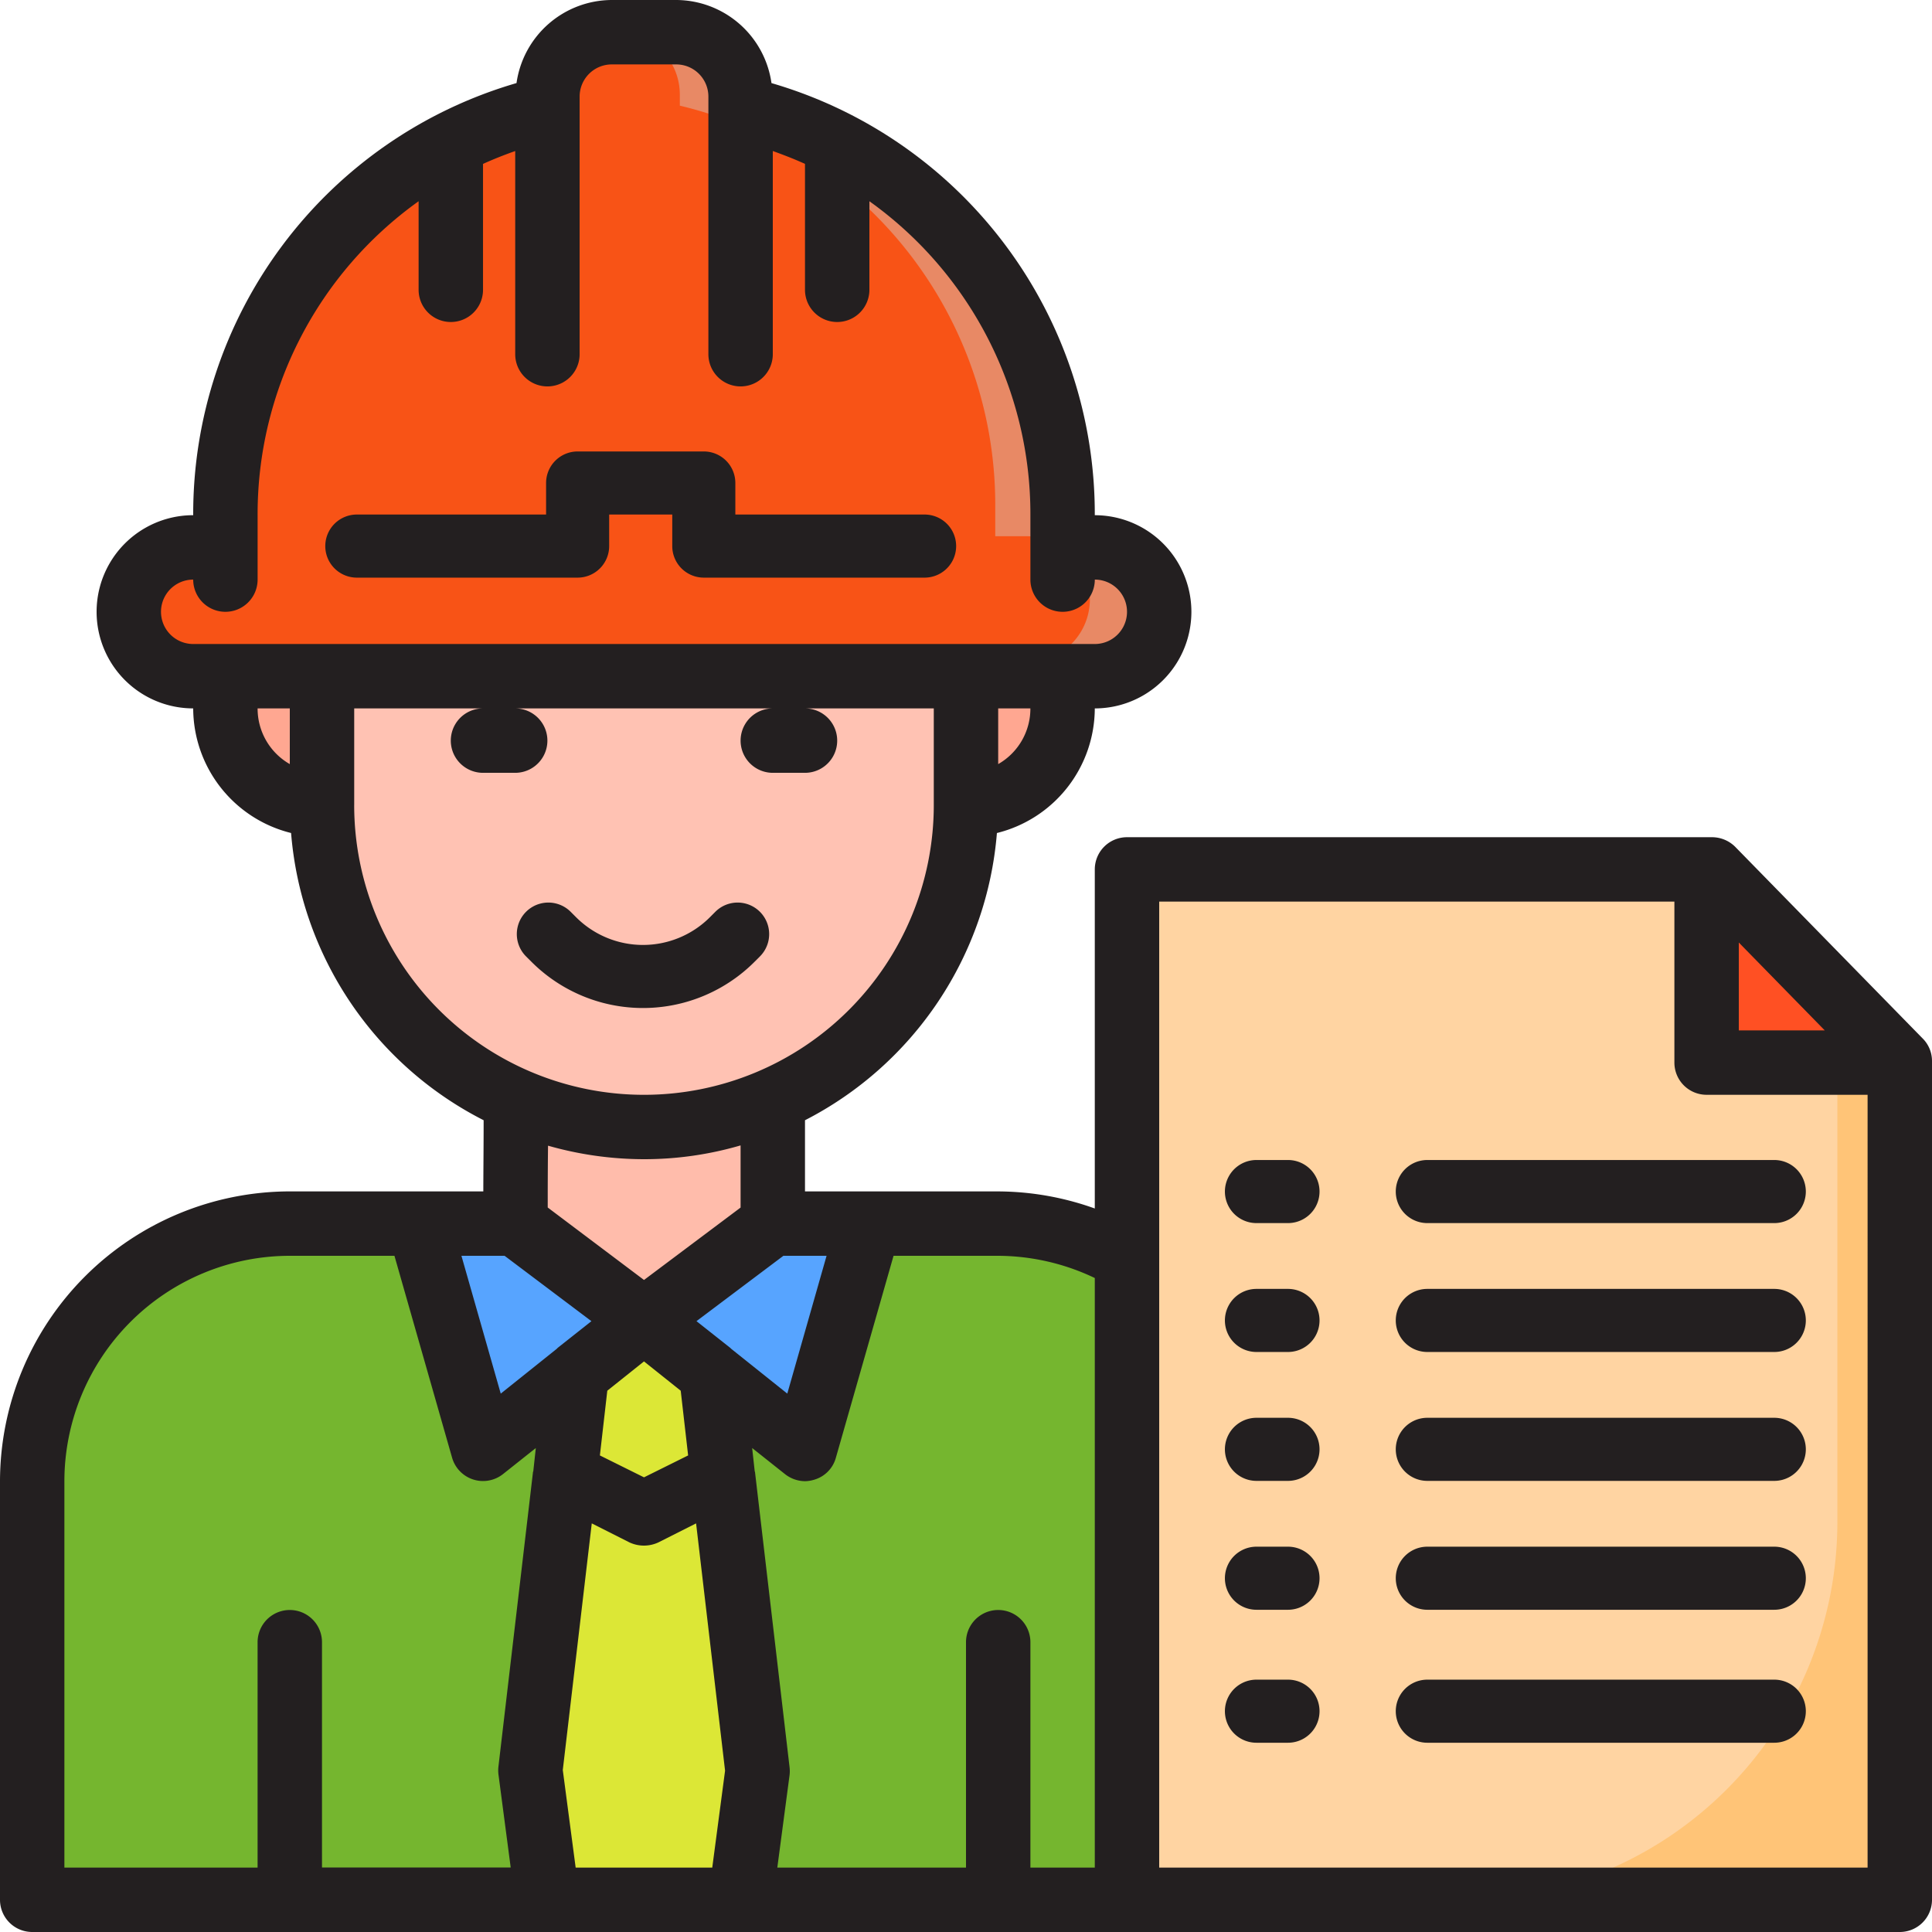 <svg xmlns="http://www.w3.org/2000/svg" width="98" height="98" viewBox="0 0 98 98">
  <g id="Grupo_152654" data-name="Grupo 152654" transform="translate(-1012 -1532)">
    <g id="Worker" transform="translate(1010 1530)">
      <path id="Trazado_176315" data-name="Trazado 176315" d="M38.351,40h-6.4l-3.2,11.2-4.67-3.738.586,4.989L26.4,67.2l-.846,6.4h19.2V41.728A12.562,12.562,0,0,0,38.351,40Z" transform="translate(14.187 24.8)" fill="#75b62f"/>
      <path id="Trazado_176316" data-name="Trazado 176316" d="M54,28.6H52.4V27A20.785,20.785,0,0,0,41.2,8.559a20.48,20.48,0,0,0-4.8-1.8V6.2A3.2,3.2,0,0,0,33.2,3H30a3.2,3.2,0,0,0-3.2,3.2v.56A20.8,20.8,0,0,0,10.8,27v1.6H9.2a3.2,3.2,0,0,0,0,6.4H54a3.2,3.2,0,0,0,0-6.4Z" transform="translate(2.4 0.6)" fill="#f85316"/>
      <path id="Trazado_176317" data-name="Trazado 176317" d="M45,28.6H43.4V27A20.785,20.785,0,0,0,32.2,8.559a20.48,20.48,0,0,0-4.8-1.8V6.2A3.2,3.2,0,0,0,24.2,3H21a3.2,3.2,0,0,1,3.2,3.2v.56a20.48,20.48,0,0,1,4.8,1.8A20.786,20.786,0,0,1,40.2,27v1.6h1.6a3.2,3.2,0,1,1,0,6.4H45a3.2,3.2,0,0,0,0-6.4Z" transform="translate(12.284 0.6)" fill="#e88965"/>
      <path id="Trazado_176318" data-name="Trazado 176318" d="M25.33,47.462l0-.006,0,.006L30,51.2,33.2,40H28.4L22,44.8Z" transform="translate(12.755 24.234)" fill="#57a4ff"/>
      <path id="Trazado_176319" data-name="Trazado 176319" d="M20.139,45.662l-.586,4.989L23.468,52.6l3.915-1.949L26.8,45.662,23.468,43Z" transform="translate(11.169 26.119)" fill="#dce736"/>
      <path id="Trazado_176320" data-name="Trazado 176320" d="M29.485,52.451l.586-4.989L25.4,51.2,22.2,40H15.8A12.8,12.8,0,0,0,3,52.8V73.6H28.6l-.843-6.435Z" transform="translate(0.6 24.8)" fill="#75b62f"/>
      <path id="Trazado_176321" data-name="Trazado 176321" d="M28.031,47.782l-3.915,1.949L20.2,47.782,18.473,62.5l.843,6.435h9.6l.846-6.408Z" transform="translate(10.506 29.469)" fill="#dce736"/>
      <path id="Trazado_176322" data-name="Trazado 176322" d="M22.87,47.462l0-.006,0,.006L26.2,44.8,19.8,40H15l3.2,11.2Z" transform="translate(8.291 24.234)" fill="#57a4ff"/>
      <path id="Trazado_176323" data-name="Trazado 176323" d="M30.8,42.3V36.162a15.955,15.955,0,0,1-12.768.016c0,3.39-.032,6.125-.032,6.125l6.4,4.8Z" transform="translate(10.215 21.782)" fill="#ffbcab"/>
      <path id="Trazado_176324" data-name="Trazado 176324" d="M9,23v1.6a4.8,4.8,0,0,0,4.8,4.8V23Z" transform="translate(4.2 13.35)" fill="#ffa791"/>
      <path id="Trazado_176325" data-name="Trazado 176325" d="M32,29.4a4.8,4.8,0,0,0,4.8-4.8V23H32Z" transform="translate(19.053 13.35)" fill="#ffa791"/>
      <path id="Trazado_176326" data-name="Trazado 176326" d="M12,23v6.4a16,16,0,0,0,32,0V23Z" transform="translate(6.5 13.513)" fill="#ffc2b3"/>
      <path id="Trazado_176327" data-name="Trazado 176327" d="M65.8,38.6V29H37V80.2H75.4V38.6Z" transform="translate(23 18.2)" fill="#ffd4a2"/>
      <path id="Trazado_176328" data-name="Trazado 176328" d="M66.2,35V57.4A19.2,19.2,0,0,1,47,76.6H69.4V35Z" transform="translate(29 21.8)" fill="#ffc477"/>
      <path id="Trazado_176329" data-name="Trazado 176329" d="M55,29v9.6h9.6v-.074L55.278,29Z" transform="translate(33.8 17.2)" fill="#ff5023"/>
      <g id="Grupo_119443" data-name="Grupo 119443" transform="translate(2 2)">
        <path id="Trazado_176330" data-name="Trazado 176330" d="M30.058,33l.274-.274a1.6,1.6,0,1,0-2.263-2.263l-.273.274a4.8,4.8,0,0,1-6.79,0l-.274-.274a1.6,1.6,0,1,0-2.263,2.263l.274.273A8,8,0,0,0,30.058,33Z" transform="translate(8.215 15.788)" fill="#231f20"/>
        <path id="Trazado_176331" data-name="Trazado 176331" d="M13.6,22.4H24.8a1.6,1.6,0,0,0,1.6-1.6V19.2h3.2v1.6a1.6,1.6,0,0,0,1.6,1.6H42.4a1.6,1.6,0,1,0,0-3.2H32.8V17.6A1.6,1.6,0,0,0,31.2,16H24.8a1.6,1.6,0,0,0-1.6,1.6v1.6H13.6a1.6,1.6,0,1,0,0,3.2Z" transform="translate(4.5 6.9)" fill="#231f20"/>
        <path id="Trazado_176332" data-name="Trazado 176332" d="M99.526,54.675,90.02,44.957a1.669,1.669,0,0,0-1.176-.49H59.167A1.633,1.633,0,0,0,57.533,46.1V63.3a14.669,14.669,0,0,0-4.9-.866h-9.8v-3.61a18.019,18.019,0,0,0,9.735-14.569,6.533,6.533,0,0,0,4.965-6.321,4.9,4.9,0,1,0,0-9.8,22.76,22.76,0,0,0-16.4-21.919A4.9,4.9,0,0,0,36.3,2H33.033A4.9,4.9,0,0,0,28.2,6.214,22.76,22.76,0,0,0,11.8,28.133a4.9,4.9,0,1,0,0,9.8,6.533,6.533,0,0,0,4.965,6.321,17.967,17.967,0,0,0,9.767,14.569c0,1.421-.016,2.695-.016,3.61H16.7A14.723,14.723,0,0,0,2,77.133V98.367A1.633,1.633,0,0,0,3.633,100H98.367A1.633,1.633,0,0,0,100,98.367V55.818A1.607,1.607,0,0,0,99.526,54.675ZM52.633,40.759V37.933h1.633A3.241,3.241,0,0,1,52.633,40.759Zm-35.933,0a3.241,3.241,0,0,1-1.633-2.826H16.7Zm-4.9-6.092a1.633,1.633,0,1,1,0-3.267,1.633,1.633,0,0,0,3.267,0V28.133a19.505,19.505,0,0,1,8.167-15.925V16.7a1.633,1.633,0,1,0,3.267,0V10.314c.539-.245,1.078-.457,1.633-.653V19.967a1.633,1.633,0,0,0,3.267,0V6.9a1.633,1.633,0,0,1,1.633-1.633H36.3A1.633,1.633,0,0,1,37.933,6.9V19.967a1.633,1.633,0,0,0,3.267,0V9.66c.555.2,1.094.408,1.633.653V16.7a1.633,1.633,0,1,0,3.267,0V12.208a19.505,19.505,0,0,1,8.167,15.925V31.4a1.633,1.633,0,0,0,3.267,0,1.633,1.633,0,1,1,0,3.267Zm8.167,8.167v-4.9H26.5a1.633,1.633,0,0,0,0,3.267h1.633a1.633,1.633,0,1,0,0-3.267H41.2a1.633,1.633,0,1,0,0,3.267h1.633a1.633,1.633,0,0,0,0-3.267h6.533v4.9a14.7,14.7,0,0,1-29.4,0Zm14.7,24.092L29.783,63.25c0-.7,0-1.8.016-3.136a17.786,17.786,0,0,0,4.867.686,17.425,17.425,0,0,0,4.9-.7l0,3.153Zm2.238,8.9-2.238,1.111-2.238-1.111.376-3.283,1.862-1.486,1.862,1.486Zm-7.856.817a.06.06,0,0,0-.016.049L27.284,91.6a1.707,1.707,0,0,0,0,.408l.621,4.72H18.333V85.3a1.633,1.633,0,0,0-3.267,0V96.733h-9.8v-19.6A11.446,11.446,0,0,1,16.7,65.7h5.308l2.924,10.241a1.633,1.633,0,0,0,2.581.833l1.666-1.323ZM30.24,70.42,27.4,72.691,25.406,65.7h2.189L32,69.016l-1.715,1.356Zm7.889,26.313H31.2l-.653-4.949,1.47-12.511,1.911.964a1.736,1.736,0,0,0,1.47,0l1.911-.964,1.47,12.544Zm.915-26.362-1.715-1.356,4.41-3.316h2.189l-1.993,6.991-2.842-2.27ZM57.533,96.733H54.267V85.3A1.633,1.633,0,0,0,51,85.3V96.733H41.429l.621-4.688a1.705,1.705,0,0,0,0-.408L40.3,76.692a.06.06,0,0,0-.016-.049l-.131-1.192,1.666,1.323a1.666,1.666,0,0,0,1.013.359,1.71,1.71,0,0,0,.49-.082A1.6,1.6,0,0,0,44.4,75.941L47.325,65.7h5.308a11.461,11.461,0,0,1,4.9,1.127ZM90.2,49.808l4.361,4.459H90.2Zm6.533,46.926H60.8v-49H86.933V55.9a1.633,1.633,0,0,0,1.633,1.633h8.167Z" transform="translate(-2 -2)" fill="#231f20"/>
        <path id="Trazado_176333" data-name="Trazado 176333" d="M43.2,38H41.6a1.6,1.6,0,0,0,0,3.2h1.6a1.6,1.6,0,1,0,0-3.2Z" transform="translate(22.133 20.841)" fill="#231f20"/>
        <path id="Trazado_176334" data-name="Trazado 176334" d="M64.2,38H46.6a1.6,1.6,0,1,0,0,3.2H64.2a1.6,1.6,0,0,0,0-3.2Z" transform="translate(25.8 20.841)" fill="#231f20"/>
        <path id="Trazado_176335" data-name="Trazado 176335" d="M43.2,42H41.6a1.6,1.6,0,0,0,0,3.2h1.6a1.6,1.6,0,1,0,0-3.2Z" transform="translate(22.133 23.379)" fill="#231f20"/>
        <path id="Trazado_176336" data-name="Trazado 176336" d="M64.2,42H46.6a1.6,1.6,0,1,0,0,3.2H64.2a1.6,1.6,0,0,0,0-3.2Z" transform="translate(25.8 23.379)" fill="#231f20"/>
        <path id="Trazado_176337" data-name="Trazado 176337" d="M43.2,46H41.6a1.6,1.6,0,1,0,0,3.2h1.6a1.6,1.6,0,1,0,0-3.2Z" transform="translate(22.133 25.917)" fill="#231f20"/>
        <path id="Trazado_176338" data-name="Trazado 176338" d="M64.2,46H46.6a1.6,1.6,0,1,0,0,3.2H64.2a1.6,1.6,0,0,0,0-3.2Z" transform="translate(25.8 25.917)" fill="#231f20"/>
        <path id="Trazado_176339" data-name="Trazado 176339" d="M43.2,50H41.6a1.6,1.6,0,0,0,0,3.2h1.6a1.6,1.6,0,1,0,0-3.2Z" transform="translate(22.133 28.455)" fill="#231f20"/>
        <path id="Trazado_176340" data-name="Trazado 176340" d="M64.2,50H46.6a1.6,1.6,0,1,0,0,3.2H64.2a1.6,1.6,0,0,0,0-3.2Z" transform="translate(25.8 28.455)" fill="#231f20"/>
        <path id="Trazado_176341" data-name="Trazado 176341" d="M43.2,54H41.6a1.6,1.6,0,0,0,0,3.2h1.6a1.6,1.6,0,1,0,0-3.2Z" transform="translate(22.133 31.2)" fill="#231f20"/>
        <path id="Trazado_176342" data-name="Trazado 176342" d="M64.2,54H46.6a1.6,1.6,0,1,0,0,3.2H64.2a1.6,1.6,0,0,0,0-3.2Z" transform="translate(25.8 31.2)" fill="#231f20"/>
      </g>
    </g>
  </g>
</svg>
